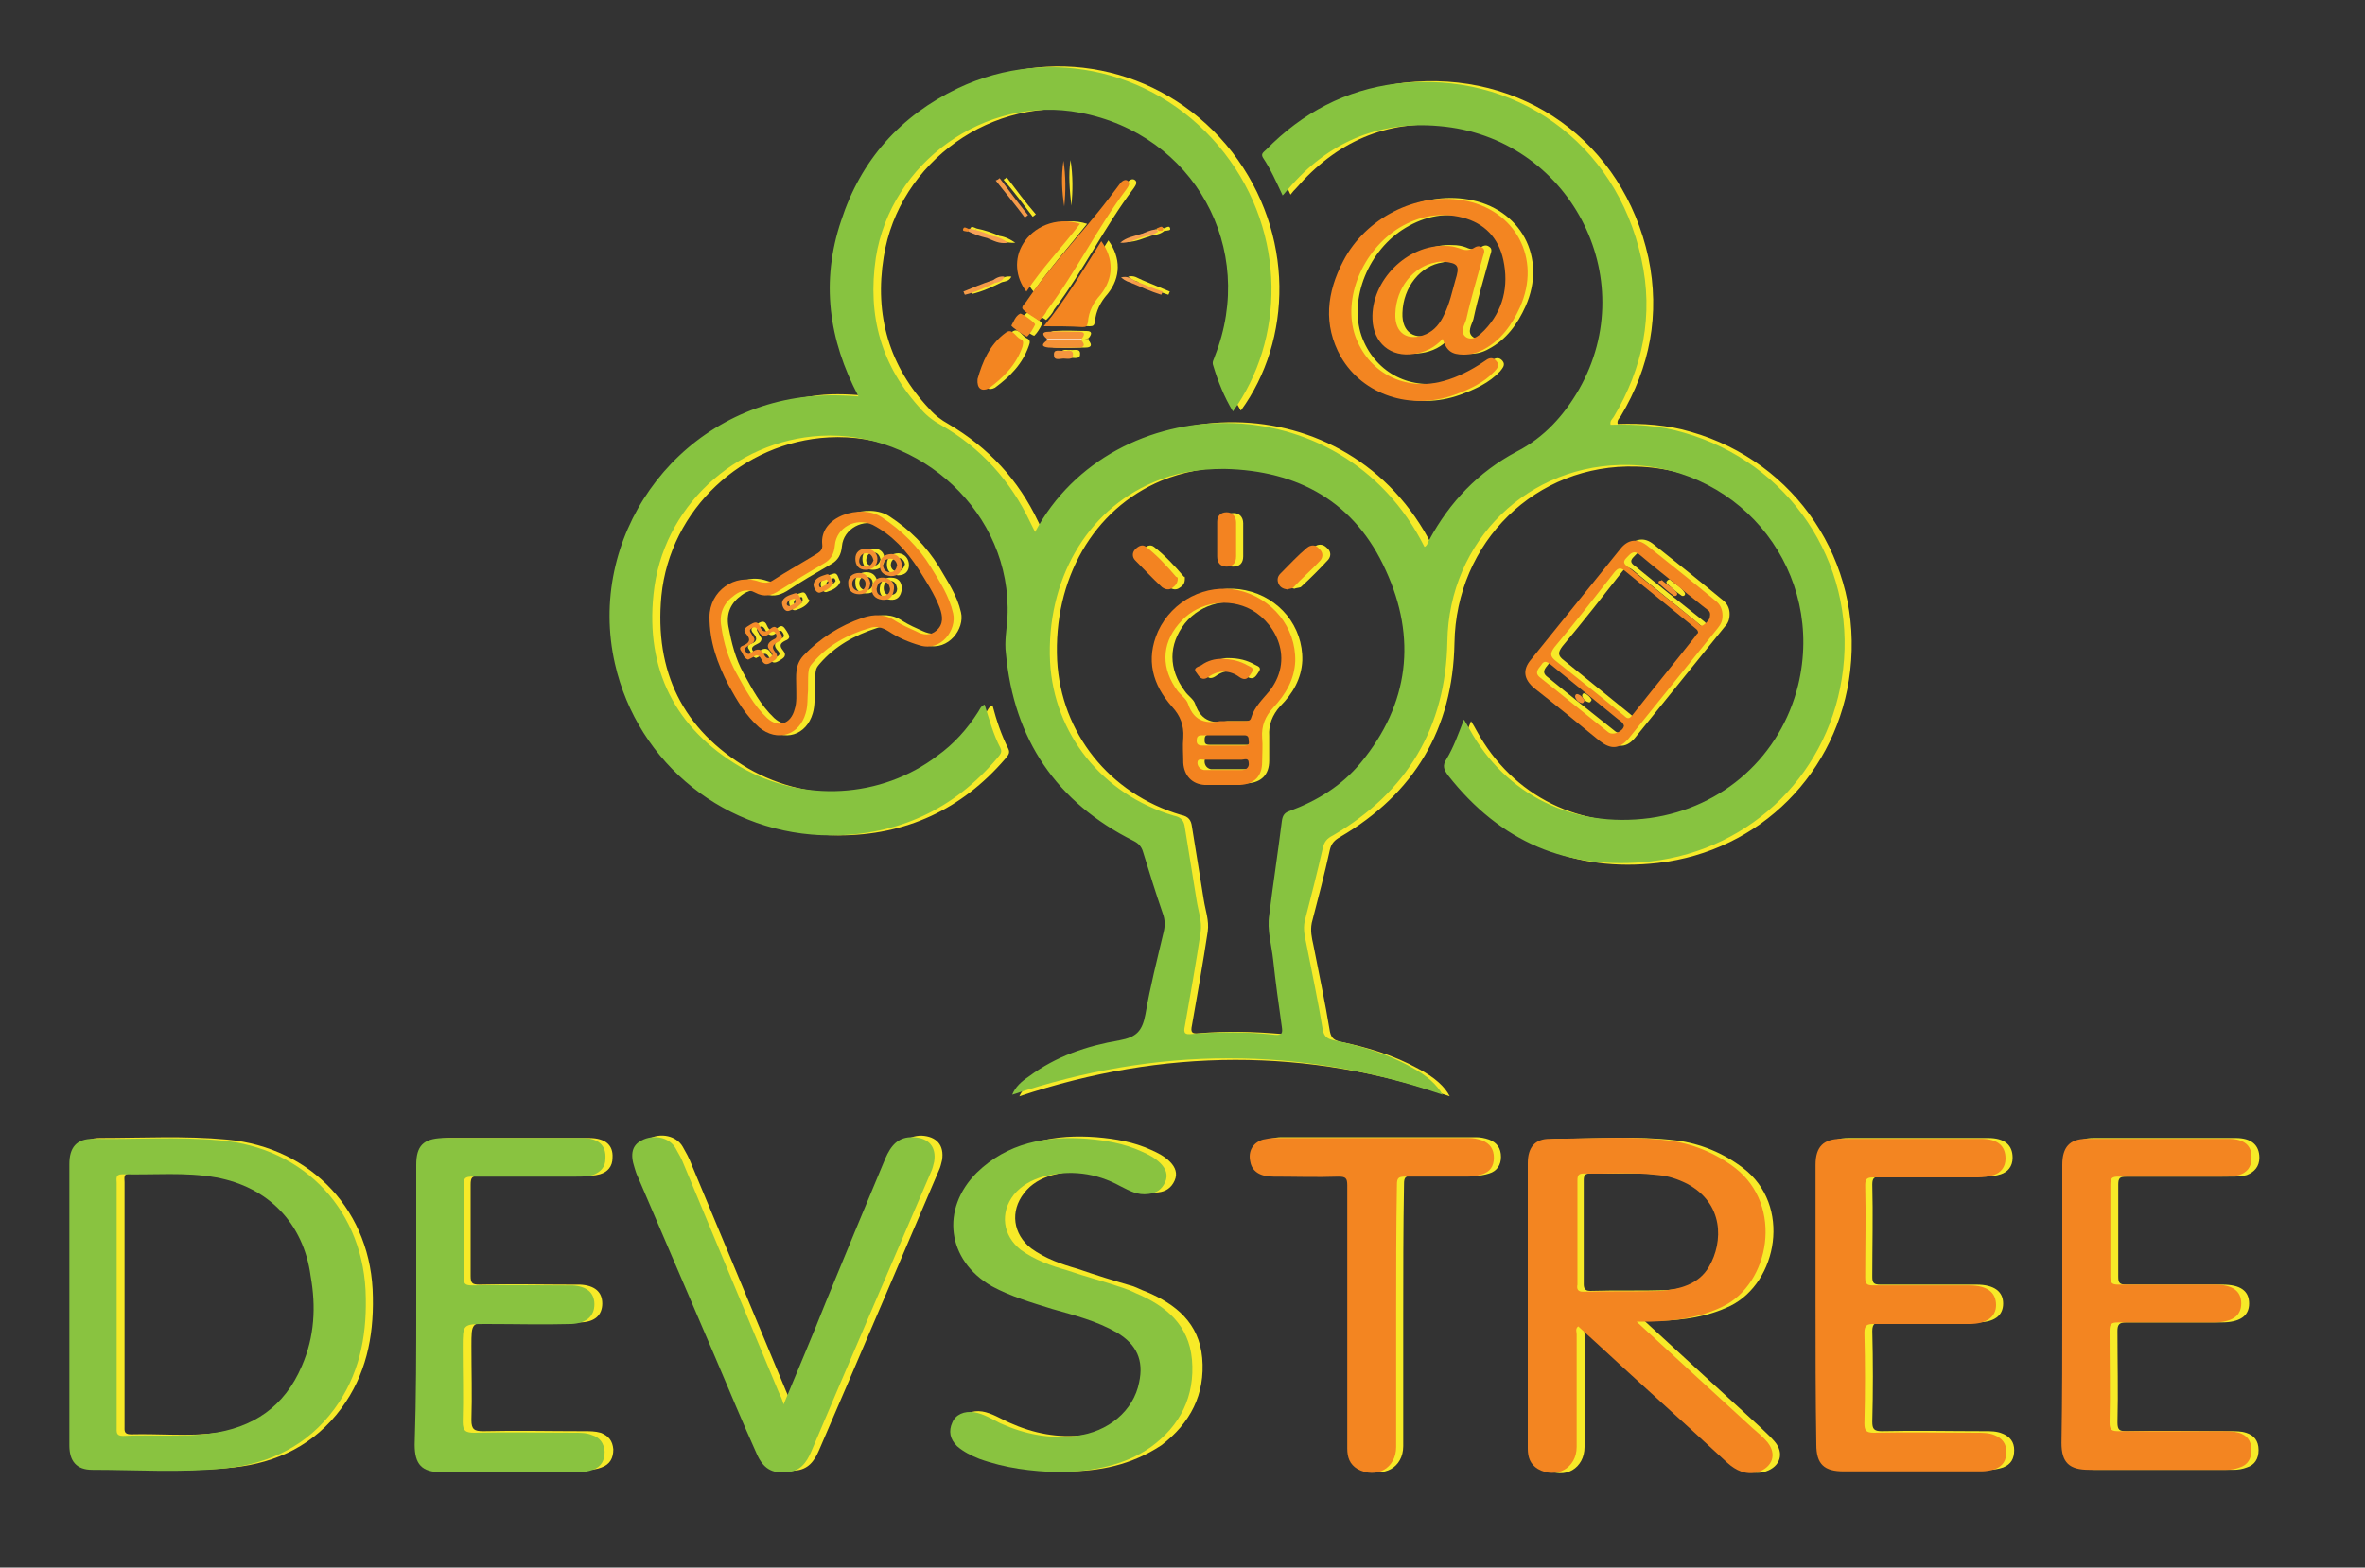 <svg xmlns="http://www.w3.org/2000/svg" xmlns:xlink="http://www.w3.org/1999/xlink" id="Layer_1" x="0px" y="0px" viewBox="0 0 300 198.9" style="enable-background:new 0 0 300 198.9;" xml:space="preserve"><rect x="0" y="0" width="300" height="198.9" fill="#333333" stroke="none"/> <style type="text/css"> .st0{fill-rule:evenodd;clip-rule:evenodd;fill:#F7EA28;} .st1{fill-rule:evenodd;clip-rule:evenodd;fill:#F38521;} .st2{fill-rule:evenodd;clip-rule:evenodd;fill:#F38825;} .st3{fill-rule:evenodd;clip-rule:evenodd;fill:#F49138;} .st4{fill-rule:evenodd;clip-rule:evenodd;fill:#F49136;} .st5{fill-rule:evenodd;clip-rule:evenodd;fill:#F59A49;} .st6{fill-rule:evenodd;clip-rule:evenodd;fill:#F48B2A;} .st7{fill-rule:evenodd;clip-rule:evenodd;fill:#F5953F;} .st8{fill-rule:evenodd;clip-rule:evenodd;fill:#F59A47;} .st9{fill-rule:evenodd;clip-rule:evenodd;fill:#F69E51;} .st10{fill-rule:evenodd;clip-rule:evenodd;fill:#F6A158;} .st11{fill-rule:evenodd;clip-rule:evenodd;fill:#FDF3EB;} .st12{fill-rule:evenodd;clip-rule:evenodd;fill:#F6A054;} .st13{fill-rule:evenodd;clip-rule:evenodd;fill:#F58A29;} .st14{fill-rule:evenodd;clip-rule:evenodd;fill:#89C340;} .st15{fill-rule:evenodd;clip-rule:evenodd;fill:#87C340;} .st16{fill-rule:evenodd;clip-rule:evenodd;fill:#F38321;} .st17{fill-rule:evenodd;clip-rule:evenodd;fill:#F48E32;} .st18{fill-rule:evenodd;clip-rule:evenodd;fill:#F48F31;} .st19{fill-rule:evenodd;clip-rule:evenodd;fill:#F38320;} .st20{fill-rule:evenodd;clip-rule:evenodd;fill:#F48B2B;} .st21{fill-rule:evenodd;clip-rule:evenodd;fill:#F48E2F;} .st22{fill-rule:evenodd;clip-rule:evenodd;fill:#F48F34;} .st23{fill-rule:evenodd;clip-rule:evenodd;fill:#F38323;} </style> <g> <g> <path class="st0" d="M132.7,40.6c-0.8-0.5-1.5-0.9-2-1.4c-0.4-0.4,0.3-0.8,0.5-1.2c2.7-4,6-7.5,9-11.2c0.9-1.1,1.8-2.3,2.7-3.5 c0.2-0.3,0.6-0.7,1-0.5c0.5,0.3,0.1,0.8-0.1,1.1c-3.7,4.9-6.4,10.5-10.1,15.4C133.5,39.8,133.1,40.2,132.7,40.6z"></path> <path class="st0" d="M133.3,41.3c2.9-3.5,5-7.2,7.3-10.8c1.6,2.2,1.6,4.7-0.1,6.8c-0.9,1-1.5,2.2-1.6,3.5 c-0.1,0.5-0.2,0.6-0.7,0.6C136.6,41.3,135.1,41.3,133.3,41.3z"></path> <path class="st0" d="M131.1,37c-1.5-1.8-1.6-4.2-0.4-6.1c1.2-2,4.1-3.5,7.2-2.5C135.6,31.3,133.2,34,131.1,37z"></path> <path class="st0" d="M124.9,48c0.6-2.1,1.5-4.4,3.5-5.9c0.8-0.6,1.2,0.5,1.8,0.8c0.5,0.2,0.5,0.5,0.3,1c-0.8,2.3-2.4,3.9-4.3,5.3 C125.4,49.6,124.9,49.3,124.9,48z"></path> <path class="st0" d="M131.2,42.6c-0.3,0-2-1.3-2-1.4c0.3-0.5,0.5-1.2,1.1-1.5c0.1-0.1,2,1.2,1.9,1.4 C131.9,41.7,131.6,42.2,131.2,42.6z"></path> <path class="st0" d="M133.7,42.9c-0.6-0.5-0.7-0.9,0.2-0.9c1.3-0.1,2.6,0,3.9,0c0.8,0,0.7,0.4,0.3,0.9 C136.6,43.5,135.1,43.4,133.7,42.9z"></path> <path class="st0" d="M138.1,43.2c0.5,0.6,0.3,0.9-0.4,0.9c-1.3,0-2.5,0.1-3.8,0c-0.8,0-0.9-0.4-0.2-0.9 C135.1,43,136.6,42.9,138.1,43.2z"></path> <path class="st0" d="M127.7,22.5c1.2,1.6,2.4,3.2,3.7,4.7c-0.1,0.1-0.3,0.2-0.4,0.3c-1.2-1.6-2.4-3.2-3.7-4.7 C127.5,22.7,127.6,22.6,127.7,22.5z"></path> <path class="st0" d="M135.9,26.1c-0.2-1.9-0.4-3.9-0.1-5.8C136.1,22.3,136.1,24.2,135.9,26.1z"></path> <path class="st0" d="M135.8,44.4c0.4,0.1,1.3-0.3,1.2,0.6c0,0.6-0.8,0.4-1.2,0.4c-0.4,0-1.2,0.2-1.2-0.4 C134.6,44.1,135.4,44.5,135.8,44.4z"></path> <path class="st0" d="M127.1,35.8c-1.2,0.6-2.5,1.2-3.8,1.5c-0.1-0.1-0.1-0.3-0.2-0.4c1.2-0.5,2.4-1,3.6-1.5 C127.1,35.4,127.1,35.6,127.1,35.8z"></path> <path class="st0" d="M144.8,35.5c1.2,0.5,2.4,1,3.6,1.5c-0.1,0.1-0.1,0.3-0.2,0.4c-1.3-0.4-2.5-1-3.8-1.5 C144.4,35.6,144.5,35.4,144.8,35.5z"></path> <path class="st0" d="M146.1,29.9c-1,0.3-2,0.8-3.1,0.8c0.8-0.7,1.7-0.8,2.6-1.1C145.9,29.6,146.1,29.4,146.1,29.9z"></path> <path class="st0" d="M126.1,30.2c-0.9-0.2-1.7-0.5-2.5-0.9c0-0.2,0.2-0.2,0.3-0.3c1,0.2,1.9,0.5,2.8,0.9 C126.6,30.2,126.3,30.1,126.1,30.2z"></path> <path class="st0" d="M126.1,30.2c0.1-0.2,0.3-0.2,0.5-0.3c0.7,0.1,1.3,0.3,2.2,0.9C127.6,30.9,126.9,30.4,126.1,30.2z"></path> <path class="st0" d="M138.1,43.2c-1.5,0-2.9,0-4.4,0c0-0.1,0-0.2,0-0.2c1.4,0,2.9,0,4.4,0C138.1,43,138.1,43.1,138.1,43.2z"></path> <path class="st0" d="M146.1,29.9c-0.1-0.2-0.3-0.2-0.6-0.3c0.6-0.3,1.3-0.6,2-0.7c0.1,0.1,0.3,0.1,0.3,0.3 C147.4,29.6,146.8,29.8,146.1,29.9z"></path> <path class="st0" d="M144.8,35.5c-0.1,0.1-0.2,0.2-0.3,0.3c-0.4-0.1-0.8-0.2-1.4-0.7C143.9,34.9,144.3,35.3,144.8,35.5z"></path> <path class="st0" d="M127.1,35.8c-0.1-0.1-0.2-0.2-0.3-0.3c0.4-0.3,0.9-0.5,1.5-0.4C128,35.7,127.5,35.7,127.1,35.8z"></path> <path class="st0" d="M147.9,29.3c-0.1-0.1-0.2-0.2-0.3-0.3c0.3-0.1,0.7-0.4,0.8-0.1C148.6,29.3,148.1,29.2,147.9,29.3z"></path> <path class="st0" d="M123.9,29c-0.1,0.1-0.2,0.2-0.3,0.3c-0.2-0.1-0.7,0-0.5-0.3C123.2,28.6,123.6,28.9,123.9,29z"></path> <g> <path class="st0" d="M135.2,186.7c-3.4-0.1-6.8-0.5-10-1.7c-1-0.4-2-0.9-2.8-1.6c-0.9-0.9-1.1-1.9-0.6-3c0.4-1,1.5-1.5,2.8-1.3 c1.2,0.2,2.3,0.9,3.4,1.4c3.1,1.4,6.2,2,9.6,1.6c4.1-0.5,7.3-3.2,8-6.8c0.6-2.8-0.3-4.8-2.8-6.3c-2.6-1.5-5.4-2.2-8.2-3 c-2.6-0.8-5.3-1.6-7.7-3c-5.7-3.3-6.5-9.8-1.8-14.4c3.9-3.8,8.8-4.7,14-4.3c2.4,0.2,4.7,0.6,6.9,1.6c0.9,0.4,1.7,0.8,2.4,1.5 c0.7,0.7,1,1.5,0.6,2.4c-0.4,0.9-1.1,1.4-2.1,1.5c-1.4,0.2-2.5-0.4-3.6-1c-3.1-1.7-6.4-2.1-9.8-1.2c-1.4,0.4-2.7,1.1-3.6,2.3 c-1.8,2.3-1.4,5.2,0.9,7c1.8,1.3,3.8,2,5.9,2.6c2.3,0.8,4.6,1.5,7,2.2c0.6,0.2,1.1,0.5,1.7,0.7c3.8,1.6,6.7,4,7.1,8.4 c0.4,4.6-1.5,8.3-5.2,11.1C143.5,185.9,139.5,186.7,135.2,186.7z"></path> <path class="st0" d="M262.5,165.4c0-5.9,0-11.8,0-17.7c0-2.3,0.9-3.3,3.1-3.3c6,0,12,0,18,0c2,0,3,0.9,3,2.5 c0,1.1-0.6,1.8-1.6,2.2c-0.7,0.2-1.4,0.2-2.1,0.2c-4.4,0-8.8,0-13.2,0c-0.8,0-1,0.2-1,1c0,3.9,0,7.8,0,11.7c0,0.8,0.2,1,1,1 c4.1,0,8.1,0,12.2,0c2.3,0,3.4,0.8,3.4,2.4c0,1.6-1.2,2.4-3.5,2.4c-4,0-8.1,0-12.1,0c-0.9,0-1.1,0.3-1.1,1.1 c0,3.9,0.1,7.7,0,11.6c0,1,0.3,1.1,1.2,1.1c4.4-0.1,8.7,0,13.1,0c0.7,0,1.4,0,2,0.2c1,0.3,1.6,1,1.6,2.2c0,1.1-0.5,1.9-1.5,2.2 c-0.5,0.2-1.1,0.3-1.7,0.3c-5.8,0-11.6,0-17.4,0c-2.5,0-3.5-0.9-3.5-3.4C262.5,177.2,262.5,171.3,262.5,165.4z"></path> <path class="st0" d="M231.2,165.4c0-5.9,0-11.8,0-17.7c0-2.3,1-3.3,3.3-3.3c5.9,0,11.8,0,17.7,0c2.1,0,3.1,0.9,3.1,2.5 c0,1.1-0.6,1.8-1.5,2.1c-0.6,0.2-1.4,0.3-2,0.3c-4.4,0-8.8,0-13.2,0c-0.8,0-1.1,0.1-1.1,1c0.1,3.9,0,7.8,0,11.7c0,0.8,0.2,1,1,1 c4.1,0,8.1,0,12.2,0c2.3,0,3.4,0.9,3.4,2.4c0,1.6-1.2,2.4-3.3,2.4c-4,0-8.1,0-12.1,0c-0.8,0-1.2,0.1-1.2,1.1 c0.1,3.8,0.1,7.7,0,11.5c0,0.9,0.2,1.2,1.2,1.2c4.4-0.1,8.7,0,13.1,0c0.7,0,1.5,0,2.2,0.3c1,0.4,1.5,1.1,1.5,2.1 c0,1.1-0.4,1.8-1.4,2.2c-0.6,0.2-1.2,0.3-1.8,0.3c-5.8,0-11.6,0-17.4,0c-2.5,0-3.4-1-3.4-3.5 C231.2,177.1,231.2,171.3,231.2,165.4z"></path> <path class="st0" d="M53.7,165.4c0-5.9,0-11.7,0-17.6c0-2.4,0.9-3.4,3.3-3.4c5.9,0,11.8,0,17.7,0c2.1,0,3.1,0.9,3,2.5 c0,1.1-0.6,1.8-1.6,2.1c-0.7,0.2-1.4,0.2-2.1,0.2c-4.4,0-8.8,0-13.2,0c-0.9,0-1.1,0.2-1.1,1.1c0,3.9,0,7.8,0,11.6 c0,0.9,0.2,1.1,1.1,1.1c4-0.1,7.9,0,11.9,0c0.3,0,0.6,0,0.9,0c1.8,0.1,2.8,0.9,2.8,2.4c0,1.5-1,2.4-2.9,2.4 c-3.6,0.1-7.2,0-10.8,0c-2.9,0-2.9,0-2.9,3c0,3.1,0.1,6.3,0,9.4c0,1.2,0.4,1.4,1.5,1.4c4.3-0.1,8.6,0,12.8,0c0.7,0,1.4,0,2.1,0.2 c1,0.4,1.5,1,1.6,2.1c0,1.1-0.4,1.9-1.5,2.3c-0.5,0.2-1.1,0.3-1.7,0.3c-5.8,0-11.7,0-17.5,0c-2.5,0-3.4-1-3.4-3.5 C53.7,177.1,53.7,171.2,53.7,165.4z"></path> <path class="st0" d="M100.4,178.1c1.9-4.6,3.7-8.8,5.4-13.1c2.5-6,5-12.1,7.5-18.1c0.7-1.6,1.7-2.8,3.6-2.8 c1.9,0.1,2.9,1.2,2.6,3.1c-0.1,0.4-0.2,0.9-0.4,1.3c-5.1,11.9-10.1,23.7-15.2,35.5c-0.6,1.4-1.4,2.5-3.1,2.6 c-1.9,0.2-3-0.5-3.8-2.3c-1.8-4-3.5-8.1-5.2-12.1c-3.3-7.7-6.6-15.4-9.9-23.1c-0.2-0.4-0.3-0.8-0.5-1.1c-0.6-1.8-0.3-2.9,0.9-3.5 c1.5-0.8,3.5-0.4,4.3,1c0.4,0.7,0.8,1.4,1.1,2.2c4,9.6,8,19.2,12,28.8C99.9,177,100.1,177.4,100.4,178.1z"></path> <path class="st0" d="M178,167c0,5.5,0,11,0,16.5c0,2.7-2.5,4.1-4.9,2.8c-1-0.6-1.3-1.5-1.3-2.6c0-5.1,0-10.3,0-15.4 c0-6,0-12,0-18c0-0.9-0.2-1.1-1.1-1.1c-2.8,0.1-5.5,0-8.3,0c-1.7,0-2.7-0.7-2.9-1.9c-0.3-1.3,0.3-2.4,1.6-2.8 c0.4-0.1,1-0.2,1.4-0.2c8.2,0,16.5,0,24.7,0c0.6,0,1.1,0.1,1.7,0.3c1,0.4,1.5,1.1,1.5,2.2c0,1-0.5,1.8-1.5,2.1 c-0.6,0.2-1.3,0.3-1.9,0.3c-2.7,0-5.3,0-7.9,0c-0.8,0-1,0.2-1,1C178,155.9,178,161.5,178,167z"></path> <path class="st0" d="M214.5,54.8c-3-0.9-6.1-1.1-9.3-1c-0.1-0.5,0.2-0.7,0.4-1c3.7-6.2,5-12.9,3.5-20.1 c-3.2-14.7-16-23.9-31-22.2c-6.5,0.8-12,3.7-16.5,8.4c-0.3,0.3-0.7,0.5-0.4,1c1,1.5,1.7,3.1,2.5,4.8c0.3-0.4,0.5-0.6,0.7-0.8 c5.1-5.9,11.4-8.7,19.2-8c16.4,1.4,25.8,19.2,17.7,33.4c-1.9,3.4-4.4,6.1-7.9,7.9c-4.9,2.5-8.5,6.4-11.1,11.2 c-0.2,0.3-0.3,0.7-0.6,0.9c-10.6-21.1-39.6-20.2-49.4-1.9c-0.2-0.4-0.4-0.8-0.6-1.2c-2.5-5.3-6.3-9.4-11.4-12.4 c-0.9-0.5-1.7-1.1-2.4-1.9c-5.1-5.4-7-11.9-5.8-19.3c1.9-12.1,13.9-20.6,25.9-18.4c14.4,2.7,22.5,17.2,17.1,30.9 c-0.1,0.4-0.4,0.7-0.2,1.2c0.6,2,1.4,4,2.5,5.8c6.5-8.9,6.9-22.4-1.1-32.8c-8.1-10.4-22-13.8-33.8-8.2 c-7.3,3.5-12.3,9.2-14.8,16.8c-2.6,7.7-1.6,15.1,2.2,22.3c-2.5-0.2-4.8-0.3-7.1,0.1C86.5,52.5,75.4,68.3,79,84.2 c2.9,12.8,14.2,21.8,27.4,21.8c8.5,0,15.6-3.3,21.1-9.7c0.3-0.4,0.7-0.7,0.4-1.3c-0.9-1.8-1.5-3.6-2-5.5 c-0.5,0.2-0.6,0.6-0.8,0.9c-1.4,2.2-3.1,4.1-5.2,5.7c-7.1,5.4-17,6-25,1.4c-8.3-4.9-11.9-12.3-11-21.9 c1.1-11,10.3-19.5,21.2-20.1c12.5-0.7,24.3,9.7,23.7,23c-0.1,1.5-0.4,3.1-0.2,4.6c1,10.9,6.4,18.9,16.1,23.8 c0.6,0.3,1,0.7,1.2,1.4c0.8,2.6,1.6,5.2,2.5,7.8c0.3,0.8,0.3,1.6,0.1,2.4c-0.8,3.4-1.7,6.9-2.3,10.4c-0.4,2-1.1,2.9-3.3,3.3 c-4.1,0.7-8,2-11.5,4.6c-0.9,0.6-1.6,1.3-2.1,2.3c18.3-6.1,36.5-6.2,54.6,0c-0.6-1.2-1.9-2.4-4-3.5c-3.1-1.7-6.4-2.7-9.8-3.4 c-0.8-0.2-1.2-0.4-1.4-1.3c-0.6-3.7-1.4-7.4-2.1-11c-0.2-0.9-0.4-1.8-0.2-2.8c0.8-3.1,1.6-6.1,2.3-9.3c0.2-0.8,0.6-1.2,1.3-1.6 c9.4-5.5,14.3-13.7,14.5-24.6c0.2-12.8,10.3-22.8,23.1-22.4c14.5,0.4,24.8,13.7,21.4,27.9c-2.2,9-9.5,15.6-18.8,16.9 c-9.7,1.3-18.3-2.9-22.9-11.3c-0.2-0.4-0.4-0.7-0.7-1.2c-0.7,1.8-1.3,3.5-2.2,5c-0.6,0.9-0.4,1.4,0.2,2.1 c6.6,8.4,15.1,12.1,25.7,10.9c13-1.5,22.9-11.5,24.4-24.4C236.3,71.3,227.8,58.6,214.5,54.8z M173.5,96.7c-2.4,2.9-5.5,4.8-9,6.1 c-0.6,0.3-0.9,0.5-1,1.3c-0.5,4-1.1,7.9-1.6,11.9c-0.2,1.9,0.3,3.8,0.5,5.7c0.3,2.8,0.7,5.7,1.1,8.5c0.1,0.7,0.1,1.1-0.9,1 c-3.5-0.3-7-0.4-10.5-0.1c-0.9,0.1-1.1-0.1-0.9-1c0.7-4,1.4-7.9,2-11.9c0.2-1.4-0.3-2.7-0.5-4c-0.5-3.1-1-6.2-1.5-9.3 c-0.1-0.8-0.4-1.3-1.4-1.5c-9.1-2.7-15.2-10.4-15.7-19.6c-0.5-10.3,4.6-19.2,13.2-22.8c2.7-1.1,5.7-1.7,8.9-1.7 c9.4,0.2,16.6,4.2,20.5,12.9C180.7,80.8,179.7,89.2,173.5,96.7z"></path> <path class="st0" d="M28.8,144.6c-5.4-0.5-10.8-0.2-16.1-0.2c-2.1,0-3,1.1-3,3.2c0,5.9,0,11.8,0,17.7c0,6,0,12,0,18 c0,2,0.9,3.1,2.9,3.1c5.7,0,11.3,0.4,17-0.2c5.6-0.6,10.3-2.9,13.7-7.5c3.1-4.2,4.1-9,4-14.1C47.2,153.8,39.6,145.6,28.8,144.6z M39.2,173.2c-2.2,5.2-6.2,7.9-11.6,8.6c-3.6,0.5-7.3,0.1-11,0.2c-0.9,0-0.8-0.5-0.8-1c0-5.2,0-10.4,0-15.6c0-5.1,0-10.3,0-15.4 c0-0.5-0.2-1.1,0.7-1.1c4,0.1,8-0.3,11.9,0.4c6.7,1.2,11.1,5.8,12,12.5C41,165.7,40.8,169.5,39.2,173.2z"></path> <path class="st0" d="M225.1,182.9c-0.6-0.7-1.2-1.2-1.8-1.8c-4.8-4.4-9.6-8.8-14.7-13.5c0.9,0,1.4,0,1.9,0c3.1-0.1,6.1-0.5,9-1.9 c6-3,7.8-12.8,1.6-17.5c-2.5-1.9-5.4-3.1-8.5-3.5c-5-0.6-10-0.2-15-0.2c-1.9,0-2.8,1.1-2.8,3.1c0,6.4,0,12.7,0,19.1 c0,5.7,0,11.4,0,17.1c0,1.1,0.3,2,1.3,2.6c2.4,1.4,4.9-0.1,4.9-2.8c0-4.8,0-9.5,0-14.3c0-0.4-0.2-0.7,0.2-1 c0.8,0.7,1.5,1.4,2.3,2.1c5.5,5.1,11.1,10.1,16.6,15.2c1.1,1,2.4,1.6,3.9,1.1C225.8,186.1,226.4,184.4,225.1,182.9z M201.7,163.8 c-0.7,0-0.8-0.4-0.8-0.9c0-2.2,0-4.5,0-6.7c0-2.1,0-4.3,0-6.4c0-0.6,0.1-0.9,0.8-0.9c3.1,0.1,6.3-0.2,9.4,0.2 c1.3,0.2,2.6,0.5,3.7,1.1c4.7,2.4,4.6,7.4,2.8,10.4c-1.3,2.4-3.8,2.9-6.2,3.1C208.2,163.8,204.9,163.7,201.7,163.8z"></path> </g> <path class="st0" d="M189,32.5c0.1-0.4,0.4-0.9-0.1-1.2c-0.4-0.3-0.8-0.1-1.1,0.1c-0.6,0.3-1.2,0.3-1.8,0 c-0.5-0.2-1.1-0.3-1.7-0.3c-4.9-0.3-9.5,4.4-9.3,9.3c0.1,3.1,2.3,4.9,5.3,4.4c1.4-0.2,2.6-0.8,3.6-1.9c0.5,1.5,1.1,2,2.6,2 c0.8,0,1.6-0.2,2.3-0.6c2.3-1.2,3.7-3.2,4.7-5.4c2.8-6.2-0.6-12.5-7.3-13.6c-5.9-1-12.3,2.2-15.1,7.7c-2.1,4-2.6,8.2-0.3,12.3 c2.8,4.8,8.8,6.8,14.4,4.8c1.9-0.7,3.7-1.5,5.1-3c0.3-0.4,0.7-0.8,0.3-1.3c-0.4-0.5-0.9-0.4-1.3-0.1c-0.3,0.2-0.6,0.4-0.9,0.6 c-1.6,1.1-3.3,1.8-5.1,2.2c-4.7,1-9-1.4-10.6-5.9c-1.6-4.7,0.9-10.9,5.6-13.7c2.5-1.5,5.2-2,8-1.3c2.8,0.7,4.6,2.6,5.2,5.4 c0.7,3.3,0,6.4-2.3,8.9c-0.6,0.6-1.4,1.4-2.3,0.9c-0.9-0.6-0.2-1.6,0-2.3C187.5,37.7,188.3,35.1,189,32.5z M185.6,35.5 c-0.4,1.5-0.7,2.9-1.4,4.3c-0.5,1.1-1.2,2-2.4,2.5c-2.3,1-4-0.1-3.9-2.6c0.1-3.3,2.3-6,5.1-6.4c0.3-0.1,0.6-0.1,1-0.1 C185.9,33.3,186.1,33.6,185.6,35.5z"></path> <path class="st0" d="M121.9,77.7c-0.5-2.2-1.7-3.9-2.8-5.8c-1.6-2.6-3.7-4.7-6.3-6.4c-2.6-1.7-7.9-0.1-7.5,3.5 c0.1,0.7-0.4,1-0.9,1.3c-1.8,1.1-3.6,2.1-5.3,3.2c-0.6,0.4-1.2,0.4-1.8,0.2c-3.1-1.1-6.4,1.3-6.4,4.6c0,3.1,1,5.9,2.4,8.6 c1.1,2,2.2,3.9,3.9,5.4c2.3,1.9,5.1,1,5.9-1.8c0.3-1,0.2-2,0.3-2.9c0-2.7,0-2.7,0.6-3.4c1.9-2.2,4.4-3.6,7.2-4.5 c0.8-0.3,1.6-0.1,2.4,0.4c1.2,0.8,2.6,1.4,4,1.8C120.3,82.6,122.4,79.8,121.9,77.7z M119.7,79.9c-0.8,0.7-1.7,0.6-2.6,0.2 c-0.9-0.4-1.8-0.8-2.6-1.3c-1.3-0.9-2.7-0.9-4.2-0.4c-2.9,1-5.4,2.6-7.5,4.8c-1.1,1.2-0.9,2.6-0.9,3.8c0,1.1,0,2.1-0.2,3 c-0.5,1.9-2.1,2.4-3.5,1.1c-1.7-1.6-2.8-3.7-3.9-5.7c-1-1.8-1.5-3.8-1.9-5.9c-0.3-1.7,0.3-3,1.7-4c0.8-0.6,1.7-0.8,2.6-0.3 c1.1,0.6,2.1,0.4,3.1-0.2c1.8-1.2,3.7-2.3,5.6-3.4c0.9-0.5,1.3-1.2,1.4-2.3c0.2-2.2,2.7-3.6,4.8-2.6c2.5,1.3,4.3,3.3,5.8,5.6 c1,1.6,2,3.2,2.7,4.9C120.5,78.1,120.6,79.1,119.7,79.9z"></path> <path class="st0" d="M218.6,76.2c-2.9-2.4-5.9-4.8-8.8-7.1c-1.2-1-2.4-0.8-3.4,0.4c-3.8,4.7-7.5,9.3-11.3,14 c-1.1,1.3-0.9,2.5,0.4,3.6c2.8,2.2,5.5,4.4,8.3,6.7c1.4,1.2,2.6,1.1,3.7-0.3c3.8-4.7,7.5-9.3,11.3-14c0.4-0.4,0.6-0.9,0.6-1.6 C219.4,77.2,219.1,76.6,218.6,76.2z M204.9,92.8c-2.9-2.3-5.8-4.6-8.6-6.9c-0.8-0.6-0.3-1.1,0.1-1.6c0.4-0.6,0.8-0.4,1.3,0 c2.8,2.3,5.7,4.6,8.5,6.9c0.3,0.2,0.6,0.4,0.7,0.8C206.8,92.7,205.5,93.3,204.9,92.8z M215.9,80.7c-2.6,3.3-5.3,6.6-7.9,9.9 c-0.4,0.5-0.6,0.6-1.1,0.1c-2.8-2.3-5.7-4.6-8.5-6.9c-0.8-0.6-0.8-1-0.2-1.8c2.6-3.1,5.1-6.3,7.6-9.5c0.5-0.6,0.8-0.6,1.4-0.1 c2.9,2.4,5.8,4.7,8.7,7.1c0.2,0.2,0.5,0.3,0.5,0.7C216.2,80.3,216,80.5,215.9,80.7z M217,79.2c-0.4,0.3-0.6-0.2-0.9-0.4 c-2.9-2.3-5.8-4.6-8.6-6.9c-0.4-0.3-0.9-0.6-0.3-1.2c0.5-0.5,0.9-1.1,1.7-0.4c2,1.7,4.1,3.3,6.2,5c0.8,0.6,1.6,1.3,2.4,1.9 c0.3,0.2,0.5,0.4,0.4,0.9C217.8,78.5,217.4,78.9,217,79.2z"></path> <path class="st0" d="M164.2,74.7c-0.6-0.1-0.9-0.3-1.1-0.7c-0.2-0.4-0.2-0.9,0.2-1.3c1.1-1.1,2.2-2.3,3.4-3.3 c0.5-0.4,1.1-0.4,1.6,0.1c0.5,0.4,0.6,1,0.2,1.5c-1.1,1.2-2.3,2.4-3.5,3.5C164.7,74.6,164.4,74.6,164.2,74.7z"></path> <path class="st0" d="M157.7,68.6c0,0.7,0,1.3,0,2c0,0.8-0.4,1.3-1.3,1.3c-0.8,0-1.2-0.5-1.2-1.2c0-1.5,0-2.9,0-4.4 c0-0.8,0.5-1.2,1.3-1.2c0.7,0,1.2,0.5,1.2,1.3C157.7,67,157.7,67.8,157.7,68.6z"></path> <path class="st0" d="M150.3,73.4c0,0.6-0.2,0.9-0.7,1.2c-0.4,0.3-0.9,0.2-1.3-0.1c-1.2-1.1-2.3-2.3-3.4-3.4 c-0.4-0.4-0.4-1,0.1-1.4c0.4-0.4,0.9-0.7,1.4-0.3c1.4,1.1,2.6,2.4,3.8,3.8C150.3,73.1,150.3,73.3,150.3,73.4z"></path> <path class="st0" d="M201.9,88.8c-0.1,0.2-0.2,0.4-0.4,0.3c-0.4-0.1-0.7-0.4-0.8-0.8c0-0.2,0.1-0.4,0.4-0.3 C201.4,88.2,201.7,88.4,201.9,88.8z"></path> <path class="st0" d="M211.8,73.5c0.6,0.6,1.4,0.9,1.9,1.7c0.2,0.3-0.2,0.6-0.5,0.3c-0.6-0.4-1.1-0.9-1.7-1.4 c-0.1-0.1-0.2-0.3,0-0.4C211.5,73.6,211.6,73.6,211.8,73.5z"></path> <path class="st0" d="M165.2,83.8c0.1-4.3-2.9-8-7.2-8.9c-4.1-0.9-8.4,1.3-10.2,5.1c-1.6,3.6-0.6,6.8,1.8,9.6 c1,1.1,1.5,2.3,1.4,3.9c-0.1,1.1,0,2.1,0,3.2c0.1,1.6,1.1,2.7,2.7,2.7c0.8,0,1.6,0,2.3,0c0.7,0,1.5,0,2.2,0 c1.8-0.1,2.8-1.1,2.8-2.9c0-1,0-2,0-3.1c-0.1-1.4,0.4-2.7,1.4-3.8C164,88,165.1,86.1,165.2,83.8z M158.5,97.6c-1.1,0-2.1,0-3.2,0 c-0.6,0-1.1,0-1.7,0c-0.5-0.1-0.8-0.5-0.8-1c0-0.6,0.5-0.4,0.9-0.4c0.8,0,1.6,0,2.4,0c0.8,0,1.5,0,2.3,0c0.3,0,0.9-0.3,0.9,0.4 C159.4,97.2,159,97.6,158.5,97.6z M158.7,94.5c-0.9,0-1.7,0-2.6,0c-0.9,0-1.8,0-2.7,0c-0.5,0-0.6-0.2-0.6-0.6 c0-0.4,0.1-0.7,0.6-0.7c1.8,0,3.6,0,5.3,0c0.5,0,0.6,0.2,0.6,0.6C159.4,94.4,159.2,94.5,158.7,94.5z M159.6,91.1 c-0.1,0.4-0.5,0.4-0.8,0.4c-0.9,0-1.8,0-3.1,0c-1.6,0.3-3.3,0.2-4.1-2.2c-0.2-0.6-0.9-1-1.3-1.6c-2.1-2.8-2.1-5.9,0-8.6 c2.1-2.6,5.7-3.4,8.7-2.1c3.2,1.4,6.2,6.1,2.9,10.5C161.2,88.7,160,89.6,159.6,91.1z"></path> <path class="st0" d="M99.8,80.1c-0.3-0.4-0.5-1-1.2-0.4c-0.6,0.5-1,0.4-1.3-0.3c-0.3-0.8-0.8-0.5-1.3-0.2c-0.5,0.3-1,0.6-0.4,1.2 c0.6,0.7,0.3,1.1-0.4,1.3C95,81.8,94.7,82,95,82.4c0.3,0.4,0.3,0.9,0.9,1.1c0.2-0.1,0.4-0.2,0.6-0.3c0.5-0.4,0.8-0.3,1.1,0.3 c0.3,0.7,0.7,0.7,1.3,0.3c0.5-0.3,1-0.6,0.4-1.3c-0.5-0.6-0.3-0.9,0.3-1.2C100.4,81,100.1,80.6,99.8,80.1z M99.1,81 c-0.8,0.4-1.1,0.9-0.4,1.6c0.2,0.2,0.3,0.5-0.1,0.7c-0.4,0.2-0.5,0.1-0.7-0.2c-0.4-0.9-0.9-1-1.7-0.4c-0.2,0.2-0.5,0.3-0.7-0.1 c-0.2-0.3-0.1-0.5,0.2-0.7c0.3-0.2,0.9-0.3,0.9-0.9c-0.2-0.3-0.3-0.5-0.4-0.7c-0.2-0.3-0.3-0.5,0.1-0.7c0.3-0.2,0.5-0.1,0.7,0.2 c0.4,0.8,0.9,1.1,1.6,0.4c0.2-0.2,0.5-0.3,0.7,0.1C99.5,80.6,99.5,80.9,99.1,81z"></path> <path class="st0" d="M109.9,72.6c-0.8,0-1.5,0.5-1.4,1.4c0,0.9,0.6,1.3,1.4,1.3c0.9,0,1.3-0.5,1.4-1.4 C111.2,73.2,110.8,72.6,109.9,72.6z M109.8,74.9c-0.5-0.1-0.8-0.4-0.8-0.9c0-0.6,0.4-0.9,0.9-0.8c0.5,0,0.8,0.3,0.8,0.8 C110.7,74.6,110.3,74.9,109.8,74.9z"></path> <path class="st0" d="M113.1,73.3c-0.9-0.1-1.4,0.5-1.5,1.3c-0.1,0.8,0.4,1.4,1.3,1.5c0.9,0.1,1.4-0.4,1.5-1.4 C114.4,73.8,113.9,73.3,113.1,73.3z M112.9,75.5c-0.5,0-0.8-0.3-0.8-0.9c0-0.5,0.3-0.9,0.8-0.9c0.6,0,0.8,0.4,0.9,1 C113.8,75.3,113.4,75.5,112.9,75.5z"></path> <path class="st0" d="M110.9,69.6c-1,0-1.5,0.5-1.5,1.3c0,0.8,0.4,1.4,1.3,1.4c0.9,0,1.5-0.5,1.5-1.4 C112.2,70.1,111.6,69.6,110.9,69.6z M110.7,71.8c-0.6,0-0.9-0.4-0.8-0.9c0.1-0.5,0.4-0.8,0.9-0.8c0.6,0,0.8,0.5,0.9,0.9 C111.5,71.6,111.2,71.8,110.7,71.8z"></path> <path class="st0" d="M114,70.2c-0.9,0-1.5,0.5-1.5,1.4c0,0.9,0.5,1.3,1.4,1.4c0.9,0,1.4-0.5,1.4-1.3 C115.3,70.9,114.8,70.3,114,70.2z M113.8,72.5c-0.5,0-0.8-0.4-0.8-0.8c0-0.5,0.3-0.9,0.9-0.9c0.5,0,0.8,0.3,0.9,0.8 C114.6,72.1,114.4,72.5,113.8,72.5z"></path> <path class="st0" d="M101.7,75.2c-0.6,0.2-1.5,0.4-1.6,1.2c0,0.4,0.3,1.2,0.9,1c0.6-0.2,1.3-0.5,1.7-1.2 C102.3,75.9,102.3,75,101.7,75.2z M101.1,76.8c-0.3,0-0.4-0.2-0.4-0.4c0.1-0.4,0.5-0.5,0.8-0.6c0.2-0.1,0.3,0,0.3,0.2 C101.9,76.6,101.4,76.6,101.1,76.8z"></path> <path class="st0" d="M105.7,72.8c-0.6,0.2-1.5,0.4-1.6,1.3c0,0.4,0.3,1.2,0.8,1c0.6-0.2,1.4-0.5,1.7-1.3 C106.3,73.4,106.3,72.6,105.7,72.8z M105.1,74.4c-0.2,0.1-0.3-0.1-0.3-0.2c0-0.5,0.5-0.6,0.8-0.8c0.3-0.1,0.3,0.1,0.4,0.3 C105.8,74.1,105.4,74.2,105.1,74.4z"></path> <path class="st0" d="M155.7,83.5c1.5,0,2.5,0.3,3.4,0.8c0.3,0.2,1,0.3,0.6,0.9c-0.3,0.4-0.6,1.3-1.6,0.6c-1.2-0.9-2.7-0.9-3.9,0 c-0.9,0.6-1.2-0.1-1.5-0.5c-0.6-0.7,0.3-0.8,0.6-1C154.1,83.8,155.1,83.5,155.7,83.5z"></path> </g> <path class="st1" d="M131.8,40.7c-0.7-0.5-1.5-0.9-2-1.4c-0.4-0.4,0.3-0.8,0.5-1.2c2.7-4,6-7.5,9-11.2c0.9-1.1,1.8-2.3,2.7-3.5 c0.2-0.3,0.6-0.7,1-0.5c0.5,0.3,0.1,0.8-0.1,1.1c-3.7,4.9-6.4,10.5-10.1,15.4C132.6,39.9,132.2,40.3,131.8,40.7z"></path> <path class="st1" d="M132.4,41.4c2.9-3.5,5-7.2,7.3-10.8c1.6,2.2,1.6,4.7-0.1,6.8c-0.9,1-1.5,2.1-1.6,3.5c-0.1,0.5-0.2,0.6-0.7,0.6 C135.7,41.4,134.2,41.4,132.4,41.4z"></path> <path class="st1" d="M130.2,37c-1.4-1.8-1.6-4.2-0.4-6.1c1.2-2,4.1-3.5,7.2-2.5C134.7,31.4,132.2,34,130.2,37z"></path> <path class="st1" d="M124,48.1c0.6-2.1,1.5-4.4,3.6-5.9c0.8-0.6,1.2,0.5,1.8,0.8c0.5,0.2,0.4,0.5,0.3,1c-0.8,2.3-2.4,3.9-4.3,5.3 C124.5,49.7,123.9,49.3,124,48.1z"></path> <path class="st2" d="M130.3,42.7c-0.3,0-2.1-1.3-2-1.4c0.3-0.5,0.5-1.2,1.1-1.5c0.2-0.1,2,1.2,1.9,1.4 C131,41.8,130.7,42.3,130.3,42.7z"></path> <path class="st3" d="M132.8,43c-0.6-0.5-0.7-0.9,0.2-0.9c1.3-0.1,2.6,0,3.9,0c0.8,0,0.7,0.4,0.3,0.9 C135.7,43.6,134.2,43.5,132.8,43z"></path> <path class="st4" d="M137.2,43.2c0.5,0.6,0.3,0.9-0.4,0.9c-1.3,0-2.5,0.1-3.8,0c-0.9-0.1-0.9-0.4-0.2-0.9 C134.2,43.1,135.7,43,137.2,43.2z"></path> <path class="st5" d="M126.8,22.6c1.2,1.6,2.4,3.2,3.6,4.7c-0.1,0.1-0.3,0.2-0.4,0.3c-1.2-1.6-2.5-3.2-3.7-4.7 C126.6,22.8,126.7,22.7,126.8,22.6z"></path> <path class="st6" d="M135,26.2c-0.3-1.9-0.4-3.8-0.1-5.8C135.2,22.3,135.2,24.3,135,26.2z"></path> <path class="st7" d="M134.9,44.5c0.4,0.1,1.3-0.3,1.2,0.6c0,0.6-0.8,0.4-1.2,0.4c-0.4,0-1.2,0.3-1.2-0.4 C133.6,44.2,134.4,44.6,134.9,44.5z"></path> <path class="st8" d="M126.2,35.9c-1.2,0.6-2.5,1.2-3.8,1.5c-0.1-0.1-0.1-0.3-0.2-0.4c1.2-0.5,2.4-1,3.6-1.4 C126.2,35.5,126.2,35.6,126.2,35.9z"></path> <path class="st8" d="M143.9,35.6c1.2,0.5,2.4,1,3.6,1.4c-0.1,0.1-0.1,0.3-0.2,0.4c-1.3-0.4-2.6-1-3.8-1.5 C143.5,35.6,143.5,35.5,143.9,35.6z"></path> <path class="st9" d="M145.2,30c-1,0.3-2,0.9-3.1,0.8c0.8-0.7,1.7-0.8,2.6-1.1C144.9,29.7,145.2,29.5,145.2,30z"></path> <path class="st10" d="M125.2,30.2c-0.9-0.2-1.7-0.5-2.5-0.9c0-0.2,0.2-0.2,0.3-0.3c1,0.2,1.9,0.5,2.8,0.9 C125.6,30.2,125.4,30.1,125.2,30.2z"></path> <path class="st9" d="M125.2,30.2c0.1-0.2,0.3-0.2,0.5-0.3c0.7,0.1,1.3,0.3,2.2,0.9C126.7,31,126,30.5,125.2,30.2z"></path> <path class="st11" d="M137.2,43.2c-1.5,0-2.9,0-4.4,0c0-0.1,0-0.2,0-0.2c1.5,0,2.9,0,4.4,0C137.2,43,137.2,43.1,137.2,43.2z"></path> <path class="st10" d="M145.2,30c-0.1-0.2-0.3-0.2-0.6-0.2c0.6-0.3,1.3-0.6,2-0.7c0.1,0.1,0.3,0.1,0.3,0.3 C146.5,29.7,145.9,29.9,145.2,30z"></path> <path class="st12" d="M143.9,35.6c-0.1,0.1-0.2,0.2-0.3,0.3c-0.4-0.1-0.8-0.2-1.4-0.7C143,35,143.4,35.3,143.9,35.6z"></path> <path class="st12" d="M126.2,35.9c-0.1-0.1-0.2-0.2-0.3-0.3c0.4-0.3,0.9-0.6,1.5-0.5C127.1,35.8,126.6,35.8,126.2,35.9z"></path> <path class="st13" d="M147,29.3c-0.1-0.1-0.2-0.2-0.3-0.3c0.3-0.1,0.7-0.4,0.8-0.1C147.7,29.4,147.2,29.3,147,29.3z"></path> <path class="st13" d="M123,29.1c-0.1,0.1-0.2,0.2-0.3,0.3c-0.2-0.1-0.7,0-0.5-0.4C122.3,28.7,122.7,29,123,29.1z"></path> <path class="st14" d="M134.3,186.8c-3.4-0.1-6.8-0.5-10.1-1.7c-1-0.4-2-0.9-2.8-1.6c-0.9-0.9-1.1-1.9-0.6-3c0.4-1,1.5-1.5,2.8-1.3 c1.2,0.2,2.3,0.9,3.3,1.4c3.1,1.4,6.2,2,9.6,1.6c4.1-0.5,7.3-3.2,8-6.8c0.6-2.8-0.3-4.8-2.8-6.3c-2.6-1.5-5.4-2.2-8.2-3 c-2.6-0.8-5.3-1.6-7.7-2.9c-5.7-3.3-6.5-9.8-1.9-14.4c3.9-3.8,8.8-4.7,14-4.3c2.4,0.2,4.7,0.6,6.9,1.6c0.9,0.4,1.7,0.8,2.4,1.5 c0.7,0.7,1,1.5,0.6,2.4c-0.4,0.9-1.1,1.4-2.1,1.5c-1.4,0.2-2.4-0.4-3.6-1c-3.1-1.7-6.4-2.1-9.8-1.2c-1.4,0.4-2.7,1.1-3.7,2.3 c-1.8,2.3-1.4,5.2,0.9,7c1.8,1.3,3.8,2,5.9,2.6c2.3,0.8,4.7,1.4,7,2.2c0.6,0.2,1.1,0.4,1.7,0.7c3.8,1.6,6.7,4,7.1,8.4 c0.4,4.7-1.5,8.4-5.2,11.1C142.6,186,138.5,186.7,134.3,186.8z"></path> <path class="st1" d="M261.6,165.5c0-5.9,0-11.8,0-17.7c0-2.2,0.9-3.3,3.1-3.3c6,0,12,0,18,0c2,0,3,0.9,2.9,2.5 c0,1.1-0.6,1.8-1.6,2.1c-0.7,0.2-1.4,0.2-2.1,0.2c-4.4,0-8.8,0-13.2,0c-0.8,0-1,0.2-1,1c0,3.9,0,7.8,0,11.7c0,0.8,0.2,1,1,1 c4.1,0,8.1,0,12.2,0c2.3,0,3.4,0.8,3.4,2.4c0,1.6-1.2,2.4-3.5,2.4c-4,0-8.1,0-12.1,0c-0.9,0-1.1,0.2-1.1,1.1c0,3.9,0.1,7.7,0,11.6 c0,1,0.3,1.1,1.2,1.1c4.4,0,8.7,0,13.1,0c0.7,0,1.4,0,2.1,0.2c1,0.3,1.6,1,1.6,2.2c0,1.1-0.5,1.9-1.5,2.2c-0.5,0.2-1.1,0.3-1.7,0.3 c-5.8,0-11.6,0-17.4,0c-2.5,0-3.5-0.9-3.5-3.4C261.6,177.2,261.6,171.4,261.6,165.5z"></path> <path class="st1" d="M230.3,165.5c0-5.9,0-11.8,0-17.7c0-2.3,1-3.3,3.3-3.3c5.9,0,11.8,0,17.7,0c2.1,0,3.1,0.9,3.1,2.5 c0,1.1-0.6,1.8-1.5,2.1c-0.7,0.2-1.4,0.3-2,0.3c-4.4,0-8.8,0-13.2,0c-0.8,0-1.1,0.1-1.1,1c0.1,3.9,0,7.8,0,11.7c0,0.8,0.2,1,1,1 c4.1,0,8.1,0,12.2,0c2.3,0,3.4,0.9,3.4,2.5c0,1.5-1.2,2.4-3.4,2.4c-4,0-8.1,0-12.1,0c-0.8,0-1.2,0.1-1.2,1.1 c0.1,3.8,0.1,7.7,0,11.5c0,0.9,0.2,1.2,1.2,1.2c4.4-0.1,8.7,0,13.1,0c0.7,0,1.5,0,2.2,0.3c1,0.4,1.5,1.1,1.5,2.1 c0,1.1-0.4,1.8-1.4,2.2c-0.6,0.2-1.2,0.3-1.8,0.3c-5.8,0-11.6,0-17.4,0c-2.5,0-3.5-0.9-3.5-3.4 C230.3,177.2,230.3,171.3,230.3,165.5z"></path> <path class="st14" d="M52.8,165.4c0-5.9,0-11.7,0-17.6c0-2.4,0.9-3.3,3.3-3.4c5.9,0,11.8,0,17.7,0c2.1,0,3.1,0.9,3,2.6 c0,1.1-0.6,1.7-1.6,2.1c-0.7,0.2-1.4,0.2-2.1,0.2c-4.4,0-8.8,0-13.2,0c-0.9,0-1.1,0.2-1.1,1.1c0,3.9,0,7.7,0,11.6 c0,0.9,0.2,1.1,1.1,1.1c4-0.1,7.9,0,11.8,0c0.3,0,0.6,0,0.9,0c1.8,0.1,2.8,0.9,2.8,2.4c0,1.5-1,2.4-2.9,2.5c-3.6,0.1-7.2,0-10.8,0 c-3,0-3,0-3,3c0,3.2,0.1,6.3,0,9.4c0,1.2,0.4,1.4,1.5,1.4c4.3-0.1,8.6,0,12.8,0c0.7,0,1.4,0,2.1,0.3c1,0.3,1.5,1,1.6,2.1 c0,1.1-0.4,1.9-1.5,2.3c-0.6,0.2-1.1,0.3-1.7,0.3c-5.8,0-11.7,0-17.5,0c-2.5,0-3.4-1-3.4-3.5C52.8,177.2,52.8,171.3,52.8,165.4z"></path> <path class="st14" d="M99.4,178.2c1.9-4.6,3.7-8.8,5.4-13.1c2.5-6.1,5-12.1,7.5-18.1c0.7-1.6,1.6-2.8,3.6-2.7 c1.9,0.1,2.9,1.2,2.6,3.1c-0.1,0.4-0.2,0.9-0.4,1.3c-5.1,11.9-10.2,23.7-15.2,35.5c-0.6,1.4-1.4,2.5-3.1,2.6 c-1.9,0.2-3-0.5-3.8-2.3c-1.8-4-3.5-8.1-5.2-12.1c-3.3-7.7-6.6-15.4-9.9-23.1c-0.2-0.4-0.3-0.8-0.4-1.1c-0.6-1.8-0.3-2.9,0.9-3.5 c1.5-0.8,3.5-0.4,4.3,1c0.4,0.7,0.8,1.4,1.1,2.2c4,9.6,8,19.2,12,28.8C99,177.1,99.2,177.5,99.4,178.2z"></path> <path class="st1" d="M177.1,167.1c0,5.5,0,11,0,16.5c0,2.7-2.5,4.1-4.9,2.8c-1-0.6-1.3-1.5-1.3-2.6c0-5.1,0-10.3,0-15.4 c0-6,0-12,0-18c0-0.9-0.2-1.1-1.1-1.1c-2.8,0.1-5.5,0-8.3,0c-1.7,0-2.7-0.7-2.9-1.9c-0.3-1.3,0.3-2.4,1.6-2.8 c0.5-0.1,1-0.2,1.4-0.2c8.2,0,16.5,0,24.7,0c0.6,0,1.1,0.1,1.7,0.3c1,0.4,1.5,1.1,1.5,2.2c0,1.1-0.5,1.8-1.5,2.1 c-0.6,0.2-1.3,0.3-1.9,0.3c-2.6,0-5.3,0-7.9,0c-0.8,0-1,0.2-1,1C177.1,155.9,177.1,161.5,177.1,167.1z"></path> <path class="st15" d="M213.6,54.9c-3-0.9-6.1-1.1-9.3-1c-0.1-0.5,0.2-0.7,0.4-1c3.7-6.2,5.1-12.9,3.5-20.1 c-3.2-14.7-16-23.9-31-22.2c-6.5,0.8-12,3.7-16.6,8.4c-0.3,0.3-0.7,0.5-0.4,1c1,1.5,1.7,3.1,2.5,4.8c0.3-0.3,0.5-0.6,0.7-0.8 c5-5.9,11.4-8.7,19.2-8c16.4,1.4,25.8,19.2,17.7,33.4c-1.9,3.3-4.4,6.1-7.9,7.9c-4.9,2.6-8.5,6.4-11.1,11.2 c-0.2,0.3-0.2,0.7-0.6,0.9c-10.6-21.1-39.6-20.2-49.4-1.9c-0.2-0.4-0.4-0.8-0.6-1.2c-2.5-5.3-6.3-9.5-11.4-12.4 c-0.9-0.5-1.7-1.1-2.4-1.9c-5.1-5.5-6.9-11.9-5.8-19.3c1.9-12.1,13.9-20.7,25.9-18.4c14.4,2.7,22.5,17.2,17.1,30.9 c-0.1,0.4-0.4,0.7-0.2,1.2c0.6,2,1.4,4,2.5,5.8c6.5-9,6.9-22.5-1.1-32.8c-8.1-10.4-22-13.8-33.8-8.2c-7.3,3.5-12.3,9.1-14.8,16.8 c-2.6,7.7-1.6,15.1,2.2,22.3c-2.5-0.2-4.8-0.2-7.1,0.1c-16.3,2.1-27.4,17.9-23.8,33.8c2.9,12.8,14.2,21.8,27.4,21.8 c8.5,0,15.6-3.3,21.1-9.8c0.3-0.4,0.7-0.7,0.4-1.3c-0.9-1.7-1.4-3.6-2-5.5c-0.5,0.2-0.6,0.6-0.8,0.9c-1.4,2.2-3.1,4.1-5.2,5.6 c-7.1,5.4-17,6-25,1.4c-8.3-4.9-12-12.4-11-21.9c1.1-11,10.3-19.5,21.2-20.1c12.5-0.7,24.3,9.7,23.7,23c-0.1,1.6-0.4,3.1-0.2,4.6 c1,10.9,6.4,18.9,16.2,23.8c0.6,0.3,1,0.7,1.2,1.4c0.8,2.6,1.6,5.2,2.5,7.8c0.3,0.8,0.3,1.6,0.1,2.4c-0.8,3.4-1.7,6.9-2.3,10.4 c-0.4,2.1-1.1,2.9-3.3,3.3c-4.1,0.7-8,2-11.5,4.6c-0.9,0.6-1.7,1.3-2.1,2.3c18.3-6.1,36.5-6.2,54.6,0c-0.7-1.2-1.9-2.4-4-3.5 c-3-1.7-6.4-2.7-9.8-3.4c-0.8-0.2-1.2-0.4-1.4-1.3c-0.6-3.7-1.4-7.4-2.1-11c-0.2-0.9-0.4-1.8-0.2-2.8c0.8-3.1,1.6-6.2,2.3-9.3 c0.2-0.8,0.5-1.2,1.3-1.6c9.4-5.5,14.3-13.7,14.5-24.6c0.2-12.8,10.3-22.7,23.1-22.4c14.5,0.4,24.8,13.8,21.4,27.9 c-2.2,9-9.5,15.6-18.8,16.9c-9.7,1.3-18.3-2.9-22.9-11.3c-0.2-0.4-0.4-0.7-0.7-1.2c-0.7,1.8-1.3,3.5-2.2,5 c-0.6,0.9-0.3,1.4,0.2,2.1c6.6,8.4,15.1,12.1,25.7,10.9c13-1.5,22.9-11.5,24.4-24.4C235.4,71.3,226.9,58.7,213.6,54.9z M172.6,96.8 c-2.4,2.9-5.5,4.8-9,6.1c-0.6,0.2-0.9,0.5-1,1.3c-0.5,4-1.1,7.9-1.6,11.9c-0.3,1.9,0.3,3.8,0.5,5.7c0.3,2.8,0.7,5.7,1.1,8.5 c0.1,0.7,0.1,1.1-0.9,1c-3.5-0.4-7-0.4-10.5-0.1c-0.9,0.1-1.1-0.1-0.9-1c0.7-4,1.4-7.9,2-11.9c0.2-1.4-0.3-2.7-0.5-4 c-0.5-3.1-1-6.2-1.5-9.3c-0.1-0.8-0.4-1.3-1.4-1.5c-9.1-2.7-15.2-10.4-15.7-19.5c-0.5-10.3,4.6-19.2,13.1-22.8 c2.7-1.2,5.7-1.7,9-1.7c9.4,0.2,16.6,4.2,20.5,12.9C179.7,80.9,178.8,89.3,172.6,96.8z"></path> <path class="st14" d="M27.9,144.7c-5.4-0.5-10.7-0.1-16.1-0.2c-2.1,0-3,1.1-3,3.2c0,5.9,0,11.8,0,17.7c0,6,0,12,0,18 c0,2,0.9,3.1,2.9,3.1c5.6,0,11.3,0.4,17-0.2c5.6-0.6,10.3-2.9,13.7-7.5c3.1-4.2,4.1-9,4-14.1C46.3,153.8,38.7,145.6,27.9,144.7z M38.3,173.3c-2.2,5.2-6.2,7.9-11.7,8.6c-3.6,0.5-7.3,0.1-11,0.3c-0.9,0-0.8-0.5-0.8-1.1c0-5.2,0-10.4,0-15.6c0-5.1,0-10.3,0-15.4 c0-0.5-0.2-1.1,0.7-1.1c4,0.1,8-0.3,11.9,0.4c6.6,1.2,11.1,5.8,12,12.5C40.1,165.8,39.9,169.6,38.3,173.3z"></path> <path class="st1" d="M224.2,183c-0.6-0.7-1.2-1.2-1.9-1.8c-4.8-4.4-9.6-8.8-14.7-13.5c0.9,0,1.4,0,1.9,0c3.1-0.1,6.1-0.5,9-1.9 c6-2.9,7.8-12.8,1.6-17.6c-2.5-1.9-5.4-3.1-8.5-3.5c-5-0.6-10-0.2-15-0.2c-1.9,0-2.8,1.1-2.8,3.1c0,6.4,0,12.7,0,19.1 c0,5.7,0,11.4,0,17.1c0,1.1,0.3,2,1.3,2.6c2.3,1.3,4.9-0.1,4.9-2.8c0-4.8,0-9.5,0-14.3c0-0.3-0.2-0.7,0.2-1 c0.8,0.7,1.5,1.4,2.3,2.1c5.5,5.1,11.1,10.1,16.6,15.2c1.1,1,2.4,1.6,3.9,1.2C224.9,186.1,225.4,184.5,224.2,183z M200.8,163.9 c-0.7,0-0.8-0.4-0.7-0.9c0-2.2,0-4.5,0-6.7c0-2.2,0-4.3,0-6.5c0-0.6,0.1-0.9,0.8-0.9c3.1,0.1,6.3-0.2,9.4,0.2 c1.3,0.1,2.5,0.5,3.7,1.1c4.7,2.5,4.6,7.4,2.8,10.5c-1.3,2.3-3.8,2.9-6.2,3.1C207.3,163.9,204,163.8,200.8,163.9z"></path> <path class="st1" d="M188.1,32.6c0.1-0.4,0.4-0.9-0.1-1.2c-0.4-0.3-0.8-0.1-1.1,0.1c-0.6,0.3-1.1,0.3-1.8,0 c-0.6-0.2-1.1-0.3-1.7-0.3c-4.9-0.2-9.5,4.4-9.3,9.3c0.1,3,2.3,4.9,5.3,4.4c1.4-0.2,2.6-0.8,3.6-1.9c0.5,1.5,1.1,2,2.7,2 c0.8,0,1.6-0.2,2.4-0.6c2.3-1.2,3.7-3.2,4.7-5.4c2.8-6.2-0.6-12.5-7.3-13.6c-5.9-1-12.3,2.3-15.1,7.7c-2.1,4-2.6,8.1-0.3,12.2 c2.8,4.8,8.8,6.8,14.4,4.8c1.9-0.7,3.7-1.5,5.1-3c0.3-0.3,0.7-0.8,0.2-1.3c-0.4-0.5-0.9-0.4-1.3-0.1c-0.3,0.2-0.6,0.4-0.9,0.6 c-1.6,1-3.3,1.8-5.1,2.2c-4.7,1-9-1.4-10.6-5.9c-1.6-4.7,0.9-10.8,5.6-13.7c2.5-1.5,5.2-2,8-1.3c2.8,0.7,4.6,2.6,5.2,5.4 c0.7,3.3,0,6.4-2.4,8.9c-0.6,0.6-1.4,1.4-2.3,0.9c-0.9-0.6-0.2-1.6,0-2.3C186.6,37.8,187.4,35.2,188.1,32.6z M184.6,35.6 c-0.4,1.4-0.7,2.9-1.4,4.3c-0.5,1.1-1.2,2-2.3,2.5c-2.3,1-4-0.1-3.9-2.6c0.1-3.3,2.3-6,5.1-6.5c0.3-0.1,0.6-0.1,1-0.1 C185,33.4,185.2,33.7,184.6,35.6z"></path> <path class="st1" d="M120.9,77.8c-0.5-2.2-1.7-4-2.8-5.8c-1.6-2.6-3.7-4.7-6.3-6.4c-2.6-1.7-7.9-0.1-7.5,3.5c0.1,0.7-0.4,1-0.9,1.3 c-1.8,1.1-3.6,2.1-5.3,3.2C97.5,74,97,74,96.3,73.8C93.2,72.7,90,75,90,78.3c0,3.1,1,5.9,2.4,8.6c1.1,2,2.2,3.9,3.9,5.4 c2.3,1.9,5.1,1,5.9-1.8c0.3-1,0.2-2,0.3-2.9c0-2.7,0-2.8,0.6-3.5c1.9-2.2,4.4-3.6,7.2-4.4c0.8-0.3,1.6-0.1,2.4,0.4 c1.2,0.8,2.6,1.4,4,1.8C119.4,82.7,121.4,79.9,120.9,77.8z M118.8,80c-0.8,0.7-1.7,0.6-2.6,0.1c-0.9-0.4-1.8-0.8-2.6-1.3 c-1.3-0.9-2.7-0.9-4.2-0.4c-2.9,1-5.4,2.6-7.5,4.8c-1.1,1.2-0.9,2.6-0.9,3.8c0,1.1,0.1,2.1-0.2,3c-0.5,1.9-2.1,2.4-3.5,1.1 c-1.7-1.6-2.8-3.7-3.9-5.7c-1-1.8-1.6-3.8-1.9-5.9c-0.3-1.7,0.3-3,1.7-4c0.8-0.6,1.7-0.8,2.6-0.3c1.1,0.6,2.1,0.4,3.1-0.3 c1.9-1.2,3.7-2.3,5.6-3.4c0.9-0.5,1.3-1.2,1.4-2.3c0.2-2.3,2.7-3.6,4.8-2.6c2.5,1.3,4.3,3.3,5.8,5.6c1,1.6,2,3.1,2.7,4.9 C119.6,78.2,119.7,79.2,118.8,80z"></path> <path class="st1" d="M217.7,76.3c-2.9-2.4-5.9-4.8-8.8-7.1c-1.2-0.9-2.4-0.8-3.4,0.5c-3.8,4.7-7.5,9.3-11.3,14 c-1.1,1.3-0.9,2.5,0.4,3.6c2.8,2.2,5.5,4.4,8.3,6.7c1.4,1.1,2.5,1.1,3.7-0.3c3.8-4.7,7.5-9.3,11.3-14c0.4-0.5,0.6-0.9,0.6-1.6 C218.5,77.3,218.2,76.7,217.7,76.3z M204,92.9c-2.9-2.3-5.8-4.7-8.6-6.9c-0.8-0.6-0.3-1.1,0.1-1.6c0.4-0.7,0.8-0.4,1.3,0 c2.8,2.3,5.7,4.6,8.5,6.9c0.3,0.2,0.6,0.4,0.7,0.8C205.9,92.8,204.6,93.4,204,92.9z M215,80.8c-2.6,3.3-5.3,6.6-7.9,9.9 c-0.4,0.5-0.6,0.6-1.1,0.1c-2.8-2.3-5.7-4.6-8.6-6.9c-0.8-0.6-0.8-1-0.2-1.8c2.6-3.1,5.1-6.3,7.6-9.5c0.5-0.6,0.8-0.6,1.4-0.1 c2.9,2.4,5.8,4.7,8.7,7.1c0.2,0.2,0.5,0.3,0.5,0.7C215.3,80.4,215.1,80.6,215,80.8z M216.1,79.3c-0.4,0.3-0.6-0.2-0.9-0.4 c-2.9-2.3-5.7-4.6-8.6-6.9c-0.4-0.3-0.9-0.6-0.3-1.2c0.5-0.5,0.9-1.1,1.7-0.4c2,1.7,4.1,3.3,6.1,5c0.8,0.6,1.6,1.3,2.4,1.9 c0.3,0.2,0.5,0.4,0.4,0.9C216.9,78.6,216.5,79,216.1,79.3z"></path> <path class="st16" d="M163.3,74.8c-0.6-0.1-0.9-0.3-1.1-0.7c-0.2-0.4-0.2-0.9,0.2-1.3c1.1-1.1,2.2-2.3,3.4-3.3 c0.5-0.4,1.1-0.4,1.5,0.1c0.5,0.4,0.6,1,0.2,1.5c-1.1,1.2-2.4,2.3-3.5,3.5C163.8,74.7,163.5,74.7,163.3,74.8z"></path> <path class="st16" d="M156.8,68.7c0,0.7,0,1.3,0,1.9c0,0.8-0.4,1.3-1.2,1.3c-0.8,0-1.2-0.5-1.2-1.3c0-1.5,0-2.9,0-4.4 c0-0.8,0.5-1.2,1.2-1.2c0.7,0,1.2,0.5,1.2,1.3C156.8,67.1,156.8,67.9,156.8,68.7z"></path> <path class="st16" d="M149.4,73.4c0,0.6-0.3,0.9-0.7,1.2c-0.4,0.3-0.9,0.2-1.3-0.1c-1.2-1.1-2.3-2.3-3.4-3.4c-0.4-0.4-0.4-1,0-1.4 c0.4-0.4,0.9-0.7,1.4-0.3c1.4,1.1,2.6,2.4,3.8,3.8C149.4,73.2,149.4,73.4,149.4,73.4z"></path> <path class="st17" d="M201,88.9c-0.1,0.2-0.2,0.4-0.4,0.3c-0.4-0.1-0.7-0.4-0.8-0.8c0-0.2,0.1-0.4,0.4-0.3 C200.5,88.2,200.8,88.5,201,88.9z"></path> <path class="st18" d="M210.8,73.6c0.6,0.6,1.4,0.9,1.9,1.6c0.2,0.3-0.2,0.6-0.5,0.3c-0.6-0.4-1.1-0.9-1.7-1.4 c-0.1-0.1-0.2-0.3,0-0.4C210.6,73.7,210.7,73.7,210.8,73.6z"></path> <path class="st19" d="M164.3,83.9c0.1-4.3-2.9-8-7.2-9c-4.1-0.9-8.4,1.3-10.2,5.2c-1.6,3.6-0.7,6.8,1.8,9.6c1,1.1,1.5,2.3,1.4,3.9 c-0.1,1.1,0,2.1,0,3.2c0.1,1.6,1.1,2.7,2.7,2.8c0.8,0,1.6,0,2.3,0c0.7,0,1.5,0,2.2,0c1.8-0.1,2.8-1.1,2.8-2.9c0-1,0.1-2.1,0-3.1 c-0.1-1.5,0.4-2.7,1.4-3.8C163.1,88.1,164.2,86.2,164.3,83.9z M157.6,97.7c-1.1,0-2.1,0-3.2,0c-0.6,0-1.1,0-1.7,0 c-0.5-0.1-0.8-0.5-0.8-0.9c0-0.6,0.5-0.4,0.9-0.4c0.8,0,1.6,0,2.4,0c0.8,0,1.5,0,2.3,0c0.3,0,0.9-0.3,0.9,0.4 C158.5,97.3,158.1,97.7,157.6,97.7z M157.8,94.6c-0.9,0-1.7,0-2.6,0c-0.9,0-1.8,0-2.7,0c-0.5,0-0.7-0.2-0.7-0.6 c0-0.4,0.1-0.7,0.6-0.7c1.8,0,3.6,0,5.4,0c0.5,0,0.6,0.2,0.6,0.7C158.5,94.5,158.3,94.6,157.8,94.6z M158.7,91.1 c-0.1,0.4-0.5,0.4-0.8,0.4c-0.9,0-1.8,0-3.1,0c-1.6,0.3-3.3,0.2-4.1-2.2c-0.2-0.6-0.9-1.1-1.3-1.6c-2.1-2.8-2.1-5.9,0.1-8.5 c2.1-2.6,5.7-3.4,8.7-2.1c3.2,1.4,6.2,6.1,2.9,10.5C160.2,88.7,159.1,89.7,158.7,91.1z"></path> <path class="st20" d="M98.9,80.2c-0.3-0.4-0.5-1-1.2-0.4c-0.6,0.5-1,0.4-1.3-0.3c-0.3-0.8-0.8-0.5-1.3-0.2c-0.5,0.3-1,0.6-0.4,1.2 c0.6,0.7,0.3,1.1-0.4,1.4c-0.3,0.1-0.6,0.3-0.3,0.7c0.3,0.4,0.3,0.9,0.9,1.1c0.2-0.1,0.4-0.2,0.6-0.3c0.5-0.4,0.8-0.3,1.1,0.3 c0.3,0.7,0.7,0.7,1.3,0.3c0.5-0.3,1-0.6,0.4-1.3c-0.5-0.6-0.2-0.9,0.3-1.2C99.5,81.1,99.2,80.6,98.9,80.2z M98.2,81.1 c-0.8,0.4-1.1,0.9-0.4,1.6c0.2,0.2,0.3,0.4-0.1,0.7c-0.3,0.2-0.5,0.1-0.7-0.2c-0.4-0.9-0.9-1-1.7-0.4c-0.2,0.2-0.5,0.3-0.7-0.1 c-0.2-0.3-0.1-0.5,0.2-0.7c0.3-0.3,0.9-0.3,0.9-0.9c-0.1-0.3-0.3-0.5-0.4-0.7c-0.2-0.3-0.3-0.5,0.1-0.7c0.3-0.2,0.5-0.1,0.7,0.2 c0.4,0.8,0.9,1.1,1.6,0.4c0.3-0.2,0.5-0.3,0.7,0.1C98.6,80.7,98.5,81,98.2,81.1z"></path> <path class="st18" d="M109,72.7c-0.8,0-1.5,0.5-1.4,1.4c0,0.9,0.6,1.3,1.4,1.3c0.9,0,1.3-0.5,1.4-1.4 C110.3,73.3,109.8,72.7,109,72.7z M108.9,75c-0.5-0.1-0.8-0.4-0.8-0.9c0-0.6,0.4-0.9,0.9-0.8c0.5,0,0.8,0.3,0.8,0.8 C109.8,74.7,109.4,75,108.9,75z"></path> <path class="st21" d="M112.1,73.3c-0.9-0.1-1.4,0.5-1.5,1.3c-0.1,0.8,0.4,1.4,1.3,1.5c0.9,0.1,1.4-0.4,1.5-1.4 C113.5,73.9,112.9,73.4,112.1,73.3z M112,75.6c-0.5,0-0.8-0.3-0.8-0.9c0.1-0.5,0.3-0.9,0.8-0.9c0.6,0,0.8,0.4,0.9,0.9 C112.9,75.3,112.5,75.6,112,75.6z"></path> <path class="st18" d="M110,69.6c-1,0-1.5,0.5-1.5,1.3c0,0.8,0.4,1.4,1.3,1.4c0.9,0,1.5-0.5,1.5-1.4C111.3,70.2,110.7,69.7,110,69.6 z M109.8,71.9c-0.6,0-0.9-0.4-0.8-0.9c0.1-0.5,0.4-0.8,0.9-0.8c0.6,0,0.8,0.5,0.9,0.9C110.6,71.6,110.3,71.9,109.8,71.9z"></path> <path class="st17" d="M113.1,70.3c-0.9,0-1.5,0.5-1.5,1.4c0,0.9,0.5,1.3,1.4,1.4c0.9,0,1.4-0.5,1.4-1.3 C114.4,71,113.9,70.3,113.1,70.3z M112.9,72.6c-0.6,0-0.8-0.4-0.9-0.8c0-0.5,0.3-0.9,0.9-0.9c0.5,0,0.8,0.3,0.9,0.8 C113.7,72.2,113.5,72.6,112.9,72.6z"></path> <path class="st22" d="M100.8,75.3c-0.6,0.2-1.5,0.4-1.6,1.2c0,0.4,0.3,1.2,0.9,1c0.6-0.2,1.3-0.5,1.7-1.2 C101.4,76,101.4,75.1,100.8,75.3z M100.2,76.9c-0.3,0-0.4-0.1-0.4-0.3c0.1-0.4,0.5-0.5,0.8-0.6c0.2-0.1,0.3,0,0.3,0.2 C101,76.7,100.4,76.7,100.2,76.9z"></path> <path class="st21" d="M104.8,72.9c-0.6,0.2-1.5,0.4-1.6,1.3c0,0.3,0.3,1.1,0.8,1c0.6-0.2,1.4-0.5,1.7-1.3 C105.4,73.5,105.3,72.7,104.8,72.9z M104.2,74.5c-0.2,0.1-0.3-0.1-0.3-0.2c-0.1-0.5,0.4-0.6,0.8-0.7c0.2-0.2,0.3,0.1,0.4,0.3 C104.9,74.2,104.5,74.3,104.2,74.5z"></path> <path class="st23" d="M154.8,83.6c1.5,0,2.5,0.3,3.4,0.8c0.3,0.2,1,0.3,0.6,0.9c-0.3,0.4-0.6,1.3-1.6,0.6c-1.2-0.9-2.7-0.9-3.9,0 c-0.9,0.6-1.2-0.1-1.5-0.5c-0.6-0.7,0.3-0.8,0.6-1C153.2,83.8,154.2,83.6,154.8,83.6z"></path> </g> </svg>